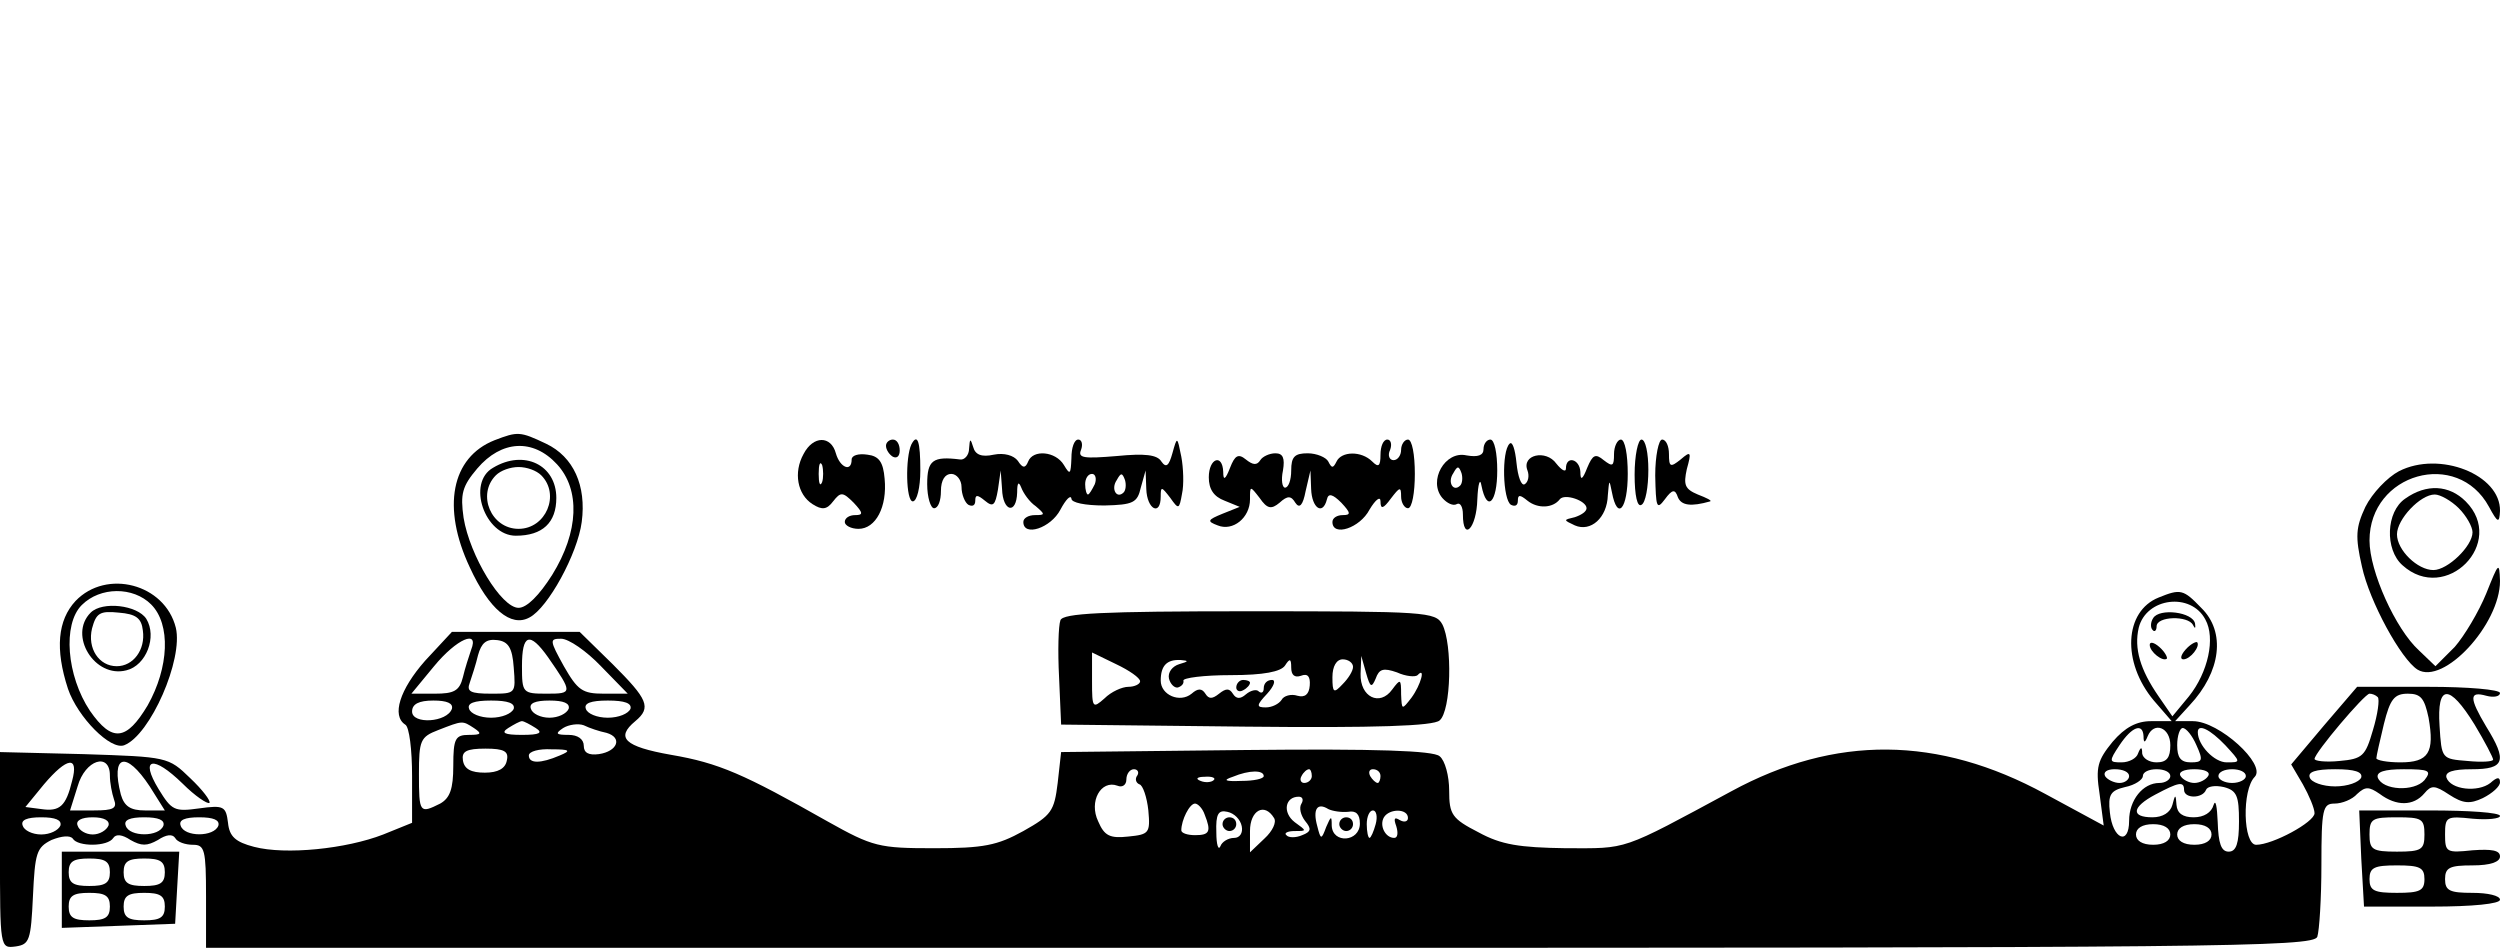 <?xml version="1.0" standalone="no"?>
<!DOCTYPE svg PUBLIC "-//W3C//DTD SVG 20010904//EN"
 "http://www.w3.org/TR/2001/REC-SVG-20010904/DTD/svg10.dtd">
<svg version="1.0" xmlns="http://www.w3.org/2000/svg"
 width="364pt" height="138pt" viewBox="0 0 364 138"
 preserveAspectRatio="xMidYMid meet">

<g transform="translate(0,138) scale(0.1,-0.1)"
fill="#000000" stroke="none">
<path d="M720 739 c-63 -25 -77 -98 -36 -185 28 -61 60 -88 87 -73 27 14 70
93 76 139 7 53 -12 95 -52 114 -38 18 -41 18 -75 5z m91 -35 c34 -37 32 -98
-7 -161 -19 -30 -37 -48 -49 -48 -25 0 -71 76 -80 131 -5 35 -2 46 20 72 35
41 81 44 116 6z"/>
<path d="M718 699 c-39 -22 -12 -99 33 -99 39 0 59 19 59 55 0 48 -47 71 -92
44z m70 -11 c28 -28 7 -78 -33 -78 -40 0 -61 50 -33 78 7 7 21 12 33 12 12 0
26 -5 33 -12z"/>
<path d="M1170 719 c-15 -27 -9 -59 13 -73 14 -9 21 -8 30 4 11 14 14 14 30
-2 14 -15 14 -18 2 -18 -8 0 -15 -4 -15 -10 0 -5 9 -10 20 -10 25 0 42 32 38
73 -2 24 -8 33 -25 35 -13 2 -23 -1 -23 -7 0 -19 -17 -12 -23 9 -7 26 -33 26
-47 -1z m27 -41 c-3 -7 -5 -2 -5 12 0 14 2 19 5 13 2 -7 2 -19 0 -25z"/>
<path d="M1290 731 c0 -6 5 -13 10 -16 6 -3 10 1 10 9 0 9 -4 16 -10 16 -5 0
-10 -4 -10 -9z"/>
<path d="M1327 733 c-9 -19 -8 -83 2 -83 6 0 11 20 11 45 0 42 -4 55 -13 38z"/>
<path d="M1411 727 c0 -10 -7 -17 -13 -16 -40 5 -48 -1 -48 -36 0 -19 5 -35
10 -35 6 0 10 11 10 25 0 16 6 25 15 25 8 0 15 -9 15 -19 0 -11 5 -23 10 -26
6 -3 10 -1 10 6 0 9 3 9 14 0 12 -10 15 -7 19 16 l4 28 2 -27 c1 -33 21 -38
22 -5 0 14 2 17 6 7 3 -8 12 -21 21 -27 14 -12 14 -13 -1 -13 -9 0 -17 -4 -17
-10 0 -22 40 -9 54 18 8 15 15 22 16 16 0 -6 20 -10 48 -10 42 1 48 4 53 26
l7 25 1 -27 c1 -30 21 -40 21 -11 0 15 1 15 14 -2 12 -17 13 -17 17 6 3 13 2
38 -1 54 -6 30 -6 30 -13 5 -5 -18 -9 -22 -16 -12 -6 10 -24 12 -65 8 -48 -4
-57 -3 -52 9 3 8 1 15 -4 15 -6 0 -10 -12 -10 -27 -1 -24 -2 -25 -11 -10 -12
20 -45 23 -52 5 -4 -10 -8 -10 -15 1 -6 8 -20 12 -35 9 -18 -4 -27 0 -30 11
-4 13 -5 13 -6 -2z m183 -52 c-4 -8 -8 -15 -10 -15 -2 0 -4 7 -4 15 0 8 4 15
10 15 5 0 7 -7 4 -15z m42 -12 c-10 -10 -19 5 -10 18 6 11 8 11 12 0 2 -7 1
-15 -2 -18z"/>
<path d="M2010 718 c0 -17 -3 -19 -12 -10 -16 16 -45 15 -52 0 -5 -10 -7 -10
-12 0 -3 6 -17 12 -30 12 -19 0 -24 -5 -24 -25 0 -14 -4 -25 -9 -25 -4 0 -6
11 -3 25 3 18 0 25 -11 25 -9 0 -19 -5 -22 -10 -5 -8 -11 -7 -21 1 -11 9 -16
6 -23 -12 -7 -18 -10 -19 -10 -6 -1 27 -21 20 -21 -8 0 -17 7 -28 23 -34 l22
-9 -25 -10 c-22 -9 -23 -11 -7 -17 22 -9 47 11 47 38 0 20 0 20 14 2 11 -16
17 -17 29 -7 12 11 17 10 23 0 6 -9 11 -4 15 17 l7 30 1 -27 c1 -28 17 -39 23
-15 2 9 8 8 21 -5 14 -15 14 -18 2 -18 -8 0 -15 -4 -15 -10 0 -22 40 -9 54 18
9 15 16 20 16 12 0 -12 4 -11 15 4 13 17 15 18 15 3 0 -9 5 -17 10 -17 6 0 10
23 10 50 0 28 -4 50 -10 50 -5 0 -10 -7 -10 -15 0 -8 -5 -15 -11 -15 -6 0 -9
7 -5 15 3 8 1 15 -4 15 -6 0 -10 -10 -10 -22z"/>
<path d="M2160 726 c0 -9 -8 -12 -25 -9 -31 7 -56 -37 -35 -62 7 -8 16 -12 21
-9 5 3 9 -4 9 -15 0 -41 20 -20 21 22 1 23 4 32 6 20 8 -40 23 -25 23 22 0 25
-4 45 -10 45 -5 0 -10 -6 -10 -14z m-34 -53 c-10 -10 -19 5 -10 18 6 11 8 11
12 0 2 -7 1 -15 -2 -18z"/>
<path d="M2198 734 c-12 -11 -10 -82 2 -89 6 -3 10 -1 10 6 0 9 3 9 14 0 15
-12 37 -11 47 2 7 9 39 -2 39 -13 0 -5 -8 -10 -17 -13 -17 -4 -17 -4 0 -12 23
-10 47 11 48 44 2 23 2 24 6 4 8 -42 23 -24 23 27 0 28 -4 50 -10 50 -5 0 -10
-10 -10 -21 0 -18 -2 -19 -15 -9 -12 10 -16 8 -24 -11 -7 -18 -10 -19 -10 -6
-1 19 -21 24 -21 5 0 -6 -6 -3 -14 7 -15 21 -51 13 -42 -10 3 -8 1 -17 -4 -20
-5 -3 -10 11 -12 31 -2 20 -6 32 -10 28z"/>
<path d="M2380 689 c0 -31 4 -48 10 -44 6 3 10 26 10 51 0 24 -4 44 -10 44 -5
0 -10 -23 -10 -51z"/>
<path d="M2410 688 c1 -47 2 -51 14 -35 11 15 15 15 19 3 5 -12 19 -14 47 -6
3 1 -5 5 -18 10 -19 8 -21 14 -16 37 7 25 6 27 -9 14 -15 -12 -17 -11 -17 8 0
11 -4 21 -10 21 -5 0 -10 -24 -10 -52z"/>
<path d="M3493 694 c-17 -9 -39 -32 -49 -52 -14 -30 -15 -43 -5 -87 11 -51 57
-135 81 -150 38 -23 120 66 120 129 -1 29 -2 27 -20 -18 -11 -27 -32 -62 -46
-78 l-28 -28 -24 23 c-34 31 -72 115 -72 160 0 98 128 134 174 49 13 -24 15
-24 16 -6 1 53 -88 88 -147 58z"/>
<path d="M3502 654 c-28 -19 -30 -74 -4 -97 63 -57 152 33 92 93 -24 24 -57
26 -88 4z m78 -14 c11 -11 20 -27 20 -35 0 -20 -36 -55 -57 -55 -23 0 -53 29
-53 52 0 22 34 58 55 58 8 0 24 -9 35 -20z"/>
<path d="M110 505 c-26 -28 -30 -70 -11 -128 14 -41 62 -90 82 -82 38 15 86
125 75 171 -16 64 -101 86 -146 39z m110 -5 c29 -29 26 -92 -5 -147 -31 -52
-52 -54 -84 -8 -34 51 -40 126 -12 154 27 27 75 27 101 1z"/>
<path d="M132 488 c-33 -33 6 -96 52 -84 29 7 45 49 29 75 -13 20 -64 26 -81
9z m76 -26 c4 -28 -14 -52 -38 -52 -26 0 -43 26 -36 55 6 22 11 26 39 23 25
-2 33 -8 35 -26z"/>
<path d="M3143 510 c-50 -20 -54 -94 -7 -150 l26 -30 -30 0 c-21 0 -38 -9 -56
-30 -22 -27 -25 -37 -19 -76 l6 -46 -85 46 c-156 85 -306 86 -457 4 -163 -88
-150 -83 -241 -83 -68 1 -94 5 -127 23 -39 20 -43 26 -43 61 0 21 -6 44 -14
50 -9 8 -92 11 -282 9 l-269 -3 -5 -45 c-5 -41 -9 -47 -50 -70 -38 -21 -58
-25 -130 -25 -80 0 -89 2 -155 39 -122 69 -158 85 -228 97 -68 12 -81 25 -52
49 24 20 18 32 -33 83 l-48 47 -93 0 -93 0 -39 -42 c-37 -42 -49 -80 -29 -93
6 -3 10 -37 10 -75 l0 -68 -42 -17 c-54 -21 -142 -30 -188 -18 -27 7 -36 15
-38 35 -3 24 -6 26 -42 21 -36 -5 -40 -3 -59 28 -28 46 -8 50 35 8 18 -18 36
-30 39 -28 2 3 -10 19 -28 36 -32 31 -33 31 -155 35 l-122 3 0 -143 c0 -143 0
-143 23 -140 20 3 22 9 25 73 3 63 5 71 27 82 15 6 27 7 31 2 7 -12 51 -12 59
1 4 6 13 5 25 -3 16 -9 24 -9 40 0 12 8 21 9 25 3 3 -6 15 -10 26 -10 17 0 19
-7 19 -75 l0 -75 1534 0 c1389 0 1534 1 1540 16 3 9 6 56 6 105 0 81 2 89 19
89 11 0 26 6 33 14 12 11 17 11 33 0 24 -18 49 -18 65 1 10 12 15 12 36 -2 20
-13 30 -14 49 -5 14 7 25 17 25 23 0 8 -4 8 -14 -1 -18 -14 -58 -10 -64 8 -2
8 9 12 37 12 48 0 52 12 21 62 -25 42 -25 52 0 45 11 -3 20 -1 20 4 0 5 -47 9
-104 9 l-104 0 -48 -56 -48 -57 17 -29 c9 -16 17 -35 17 -42 0 -13 -61 -46
-85 -46 -19 0 -21 80 -2 99 17 18 -52 81 -90 81 l-26 0 21 23 c46 49 53 107
17 142 -26 27 -30 28 -62 15z m68 -32 c15 -27 4 -77 -24 -112 l-24 -29 -20 29
c-27 39 -36 70 -29 100 11 44 76 52 97 12z m-2525 -44 c-3 -9 -9 -27 -12 -40
-5 -20 -13 -24 -41 -24 l-34 0 33 40 c33 40 66 54 54 24z m62 -26 c3 -38 3
-38 -33 -38 -30 0 -36 3 -31 16 3 9 9 27 12 40 5 18 12 24 28 22 16 -2 22 -11
24 -40z m50 15 c36 -52 36 -53 -2 -53 -35 0 -36 1 -36 40 0 47 11 51 38 13z
m77 -13 l39 -40 -35 0 c-31 0 -38 5 -58 40 -21 38 -21 40 -4 40 11 0 37 -18
58 -40z m2587 -45 c3 -3 0 -25 -7 -48 -11 -38 -15 -42 -49 -45 -20 -2 -36 0
-36 3 0 9 73 95 80 95 4 0 9 -2 12 -5z m74 -30 c9 -51 0 -65 -41 -65 -19 0
-35 3 -35 6 0 3 5 25 11 50 9 36 15 44 35 44 19 0 24 -7 30 -35z m67 -10 c15
-25 27 -48 27 -51 0 -3 -17 -4 -37 -2 -38 3 -38 3 -41 51 -4 61 14 62 51 2z
m-2945 23 c-7 -20 -58 -23 -58 -4 0 11 10 16 31 16 20 0 29 -4 27 -12z m90 0
c-3 -7 -17 -13 -33 -13 -16 0 -30 6 -32 13 -3 8 7 12 32 12 25 0 35 -4 33 -12z
m80 0 c-3 -7 -15 -13 -28 -13 -13 0 -25 6 -27 13 -3 8 6 12 27 12 21 0 30 -4
28 -12z m90 0 c-3 -7 -17 -13 -33 -13 -16 0 -30 6 -32 13 -3 8 7 12 32 12 25
0 35 -4 33 -12z m-228 -28 c12 -8 11 -10 -7 -10 -20 0 -23 -5 -23 -45 0 -34
-5 -47 -19 -55 -30 -15 -31 -14 -31 43 0 49 2 54 28 64 36 14 35 14 52 3z m90
0 c11 -7 6 -10 -20 -10 -26 0 -31 3 -20 10 8 5 17 10 20 10 3 0 12 -5 20 -10z
m103 -7 c24 -7 16 -27 -11 -31 -15 -2 -22 2 -22 12 0 10 -9 16 -22 16 -19 0
-20 2 -8 10 8 5 22 7 30 4 8 -4 23 -9 33 -11z m2238 -5 c0 -10 2 -10 6 0 9 22
33 13 33 -13 0 -18 -5 -25 -20 -25 -11 0 -20 6 -21 13 0 10 -2 10 -6 0 -2 -7
-13 -13 -24 -13 -18 0 -19 1 -3 25 18 27 34 33 35 13z m77 -13 c10 -22 9 -25
-8 -25 -15 0 -20 7 -20 25 0 14 4 25 8 25 5 0 14 -11 20 -25z m42 0 c23 -25
23 -25 2 -25 -18 0 -42 25 -42 44 0 13 18 4 40 -19z m-2502 -22 c-2 -12 -13
-18 -32 -18 -20 0 -30 5 -32 18 -2 13 5 17 33 17 27 0 34 -4 31 -17z m77 7
c-28 -12 -45 -12 -45 0 0 6 15 10 33 9 27 0 29 -2 12 -9z m-710 -37 c-9 -37
-18 -45 -45 -41 l-23 3 27 33 c34 40 51 42 41 5z m55 8 c0 -11 3 -26 6 -35 5
-13 -1 -16 -29 -16 l-35 0 11 35 c11 39 47 50 47 16z m58 -16 l22 -35 -29 0
c-21 0 -30 6 -35 23 -15 58 7 65 42 12z m1438 16 c-4 -5 -2 -11 3 -13 5 -1 11
-19 13 -38 3 -33 1 -35 -29 -38 -27 -3 -35 1 -44 22 -14 29 4 61 28 52 7 -3
13 1 13 9 0 8 5 15 11 15 5 0 8 -4 5 -9z m184 -1 c0 -4 -15 -7 -32 -7 -25 -1
-28 1 -13 6 24 10 45 10 45 1z m70 0 c0 -5 -5 -10 -11 -10 -5 0 -7 5 -4 10 3
6 8 10 11 10 2 0 4 -4 4 -10z m100 0 c0 -5 -2 -10 -4 -10 -3 0 -8 5 -11 10 -3
6 -1 10 4 10 6 0 11 -4 11 -10z m1090 0 c0 -5 -6 -10 -14 -10 -8 0 -18 5 -21
10 -3 6 3 10 14 10 12 0 21 -4 21 -10z m60 0 c0 -5 -7 -10 -16 -10 -24 0 -44
-25 -44 -55 0 -37 -24 -27 -28 12 -3 26 1 32 22 37 15 3 26 11 26 16 0 6 9 10
20 10 11 0 20 -4 20 -10z m55 0 c-3 -5 -12 -10 -20 -10 -8 0 -17 5 -20 10 -4
6 5 10 20 10 15 0 24 -4 20 -10z m55 0 c0 -5 -9 -10 -20 -10 -11 0 -20 5 -20
10 0 6 9 10 20 10 11 0 20 -4 20 -10z m168 -2 c-3 -7 -20 -13 -38 -13 -18 0
-35 6 -37 13 -3 8 8 12 37 12 29 0 40 -4 38 -12z m92 -4 c-15 -17 -61 -15 -68
4 -2 8 9 12 38 12 37 0 41 -2 30 -16z m-1763 0 c-3 -3 -12 -4 -19 -1 -8 3 -5
6 6 6 11 1 17 -2 13 -5z m1413 -14 c0 -13 27 -13 32 0 2 5 13 7 26 4 19 -5 22
-13 22 -50 0 -32 -4 -44 -15 -44 -11 0 -15 12 -16 43 -1 23 -3 34 -6 25 -3
-11 -14 -18 -29 -18 -16 0 -24 6 -25 18 -1 16 -2 16 -6 0 -3 -11 -14 -18 -29
-18 -32 0 -30 15 4 33 34 18 42 20 42 7z m-1285 -20 c-4 -6 -1 -17 5 -25 10
-12 9 -16 -4 -21 -9 -4 -20 -4 -23 0 -4 3 2 6 12 6 18 0 18 0 0 13 -18 14 -14
37 6 37 6 0 7 -5 4 -10z m-141 -16 c10 -25 7 -30 -14 -30 -11 0 -20 3 -20 7 0
15 12 39 20 39 4 0 11 -7 14 -16z m209 4 c11 2 17 -3 17 -17 0 -27 -40 -30
-41 -3 0 15 -1 14 -8 -2 -7 -19 -8 -19 -13 1 -7 25 0 35 16 25 6 -3 19 -5 29
-4z m-155 -21 c2 -10 -3 -17 -11 -17 -9 0 -18 -6 -20 -12 -3 -7 -6 2 -6 20 -1
27 3 33 16 30 10 -2 19 -11 21 -21z m47 12 c4 -6 -2 -19 -14 -30 l-21 -20 0
31 c0 30 21 42 35 19z m148 -9 c-3 -11 -7 -20 -9 -20 -2 0 -4 9 -4 20 0 11 4
20 9 20 5 0 7 -9 4 -20z m47 9 c0 -5 -5 -7 -12 -3 -8 5 -9 2 -5 -9 3 -10 2
-17 -3 -17 -13 0 -22 18 -15 30 8 13 35 13 35 -1z m-1962 -11 c-3 -7 -15 -13
-28 -13 -13 0 -25 6 -27 13 -3 8 6 12 27 12 21 0 30 -4 28 -12z m70 0 c-3 -7
-13 -13 -23 -13 -10 0 -20 6 -22 13 -3 7 5 12 22 12 17 0 25 -5 23 -12z m80 0
c-6 -17 -50 -17 -55 0 -3 8 6 12 27 12 21 0 30 -4 28 -12z m80 0 c-6 -17 -50
-17 -55 0 -3 8 6 12 27 12 21 0 30 -4 28 -12z m2842 -13 c0 -9 -9 -15 -25 -15
-16 0 -25 6 -25 15 0 9 9 15 25 15 16 0 25 -6 25 -15z m60 0 c0 -9 -9 -15 -25
-15 -16 0 -25 6 -25 15 0 9 9 15 25 15 16 0 25 -6 25 -15z"/>
<path d="M3135 480 c-4 -6 -4 -14 -1 -17 3 -4 6 -1 6 5 0 15 46 16 53 2 3 -6
4 -5 3 2 -3 17 -52 23 -61 8z"/>
<path d="M3130 441 c0 -10 19 -25 25 -20 1 2 -3 10 -11 17 -8 7 -14 8 -14 3z"/>
<path d="M3182 434 c-7 -8 -8 -14 -3 -14 10 0 25 19 20 25 -2 1 -10 -3 -17
-11z"/>
<path d="M1950 180 c0 -5 5 -10 10 -10 6 0 10 5 10 10 0 6 -4 10 -10 10 -5 0
-10 -4 -10 -10z"/>
<path d="M1780 180 c0 -5 5 -10 10 -10 6 0 10 5 10 10 0 6 -4 10 -10 10 -5 0
-10 -4 -10 -10z"/>
<path d="M1544 477 c-3 -8 -4 -45 -2 -83 l3 -69 269 -3 c190 -2 273 1 282 9
17 14 19 111 4 140 -10 18 -24 19 -281 19 -217 0 -271 -3 -275 -13z m116 -89
c0 -4 -8 -8 -17 -8 -9 0 -25 -7 -35 -17 -17 -15 -18 -14 -18 25 l0 42 35 -17
c19 -9 35 -20 35 -25z m57 25 c-10 -3 -17 -12 -15 -21 2 -8 8 -14 13 -13 6 2
9 6 8 10 -1 4 30 8 69 8 48 0 73 5 79 14 7 11 9 10 9 -3 0 -11 5 -15 14 -12
10 4 14 -1 13 -14 -1 -13 -7 -18 -18 -15 -9 3 -20 0 -23 -6 -4 -6 -14 -11 -23
-11 -14 0 -14 3 2 20 10 11 13 20 7 20 -7 0 -12 -5 -12 -12 0 -6 -3 -8 -7 -5
-3 4 -12 2 -19 -4 -8 -7 -14 -7 -19 1 -5 8 -10 8 -20 0 -10 -8 -15 -8 -20 0
-5 8 -11 8 -20 0 -17 -14 -45 -2 -45 19 0 22 9 31 29 30 12 -1 12 -2 -2 -6z
m253 -4 c0 -6 -7 -17 -15 -25 -13 -14 -15 -13 -15 10 0 16 6 26 15 26 8 0 15
-5 15 -11z m33 -17 c5 14 11 16 31 9 13 -6 27 -7 30 -4 12 13 5 -14 -9 -33
-14 -18 -14 -18 -15 5 0 23 -1 23 -13 7 -18 -25 -47 -11 -46 23 l1 26 7 -25
c6 -21 8 -22 14 -8z"/>
<path d="M1800 379 c0 -5 5 -7 10 -4 6 3 10 8 10 11 0 2 -4 4 -10 4 -5 0 -10
-5 -10 -11z"/>
<path d="M3438 130 l4 -70 99 0 c59 0 99 4 99 10 0 6 -18 10 -40 10 -33 0 -40
3 -40 20 0 17 7 20 40 20 26 0 40 5 40 13 0 9 -12 11 -40 9 -38 -4 -40 -3 -40
23 0 26 2 27 40 23 22 -2 40 0 40 4 0 5 -46 8 -102 8 l-103 0 3 -70z m92 35
c0 -22 -4 -25 -40 -25 -36 0 -40 3 -40 25 0 23 4 25 40 25 36 0 40 -2 40 -25z
m0 -65 c0 -17 -7 -20 -40 -20 -33 0 -40 3 -40 20 0 17 7 20 40 20 33 0 40 -3
40 -20z"/>
<path d="M90 85 l0 -56 83 3 82 3 3 53 3 52 -85 0 -86 0 0 -55z m70 25 c0 -16
-7 -20 -30 -20 -23 0 -30 4 -30 20 0 16 7 20 30 20 23 0 30 -4 30 -20z m80 0
c0 -16 -7 -20 -30 -20 -23 0 -30 4 -30 20 0 16 7 20 30 20 23 0 30 -4 30 -20z
m-80 -50 c0 -16 -7 -20 -30 -20 -23 0 -30 4 -30 20 0 16 7 20 30 20 23 0 30
-4 30 -20z m80 0 c0 -16 -7 -20 -30 -20 -23 0 -30 4 -30 20 0 16 7 20 30 20
23 0 30 -4 30 -20z"/>
</g>
</svg>
